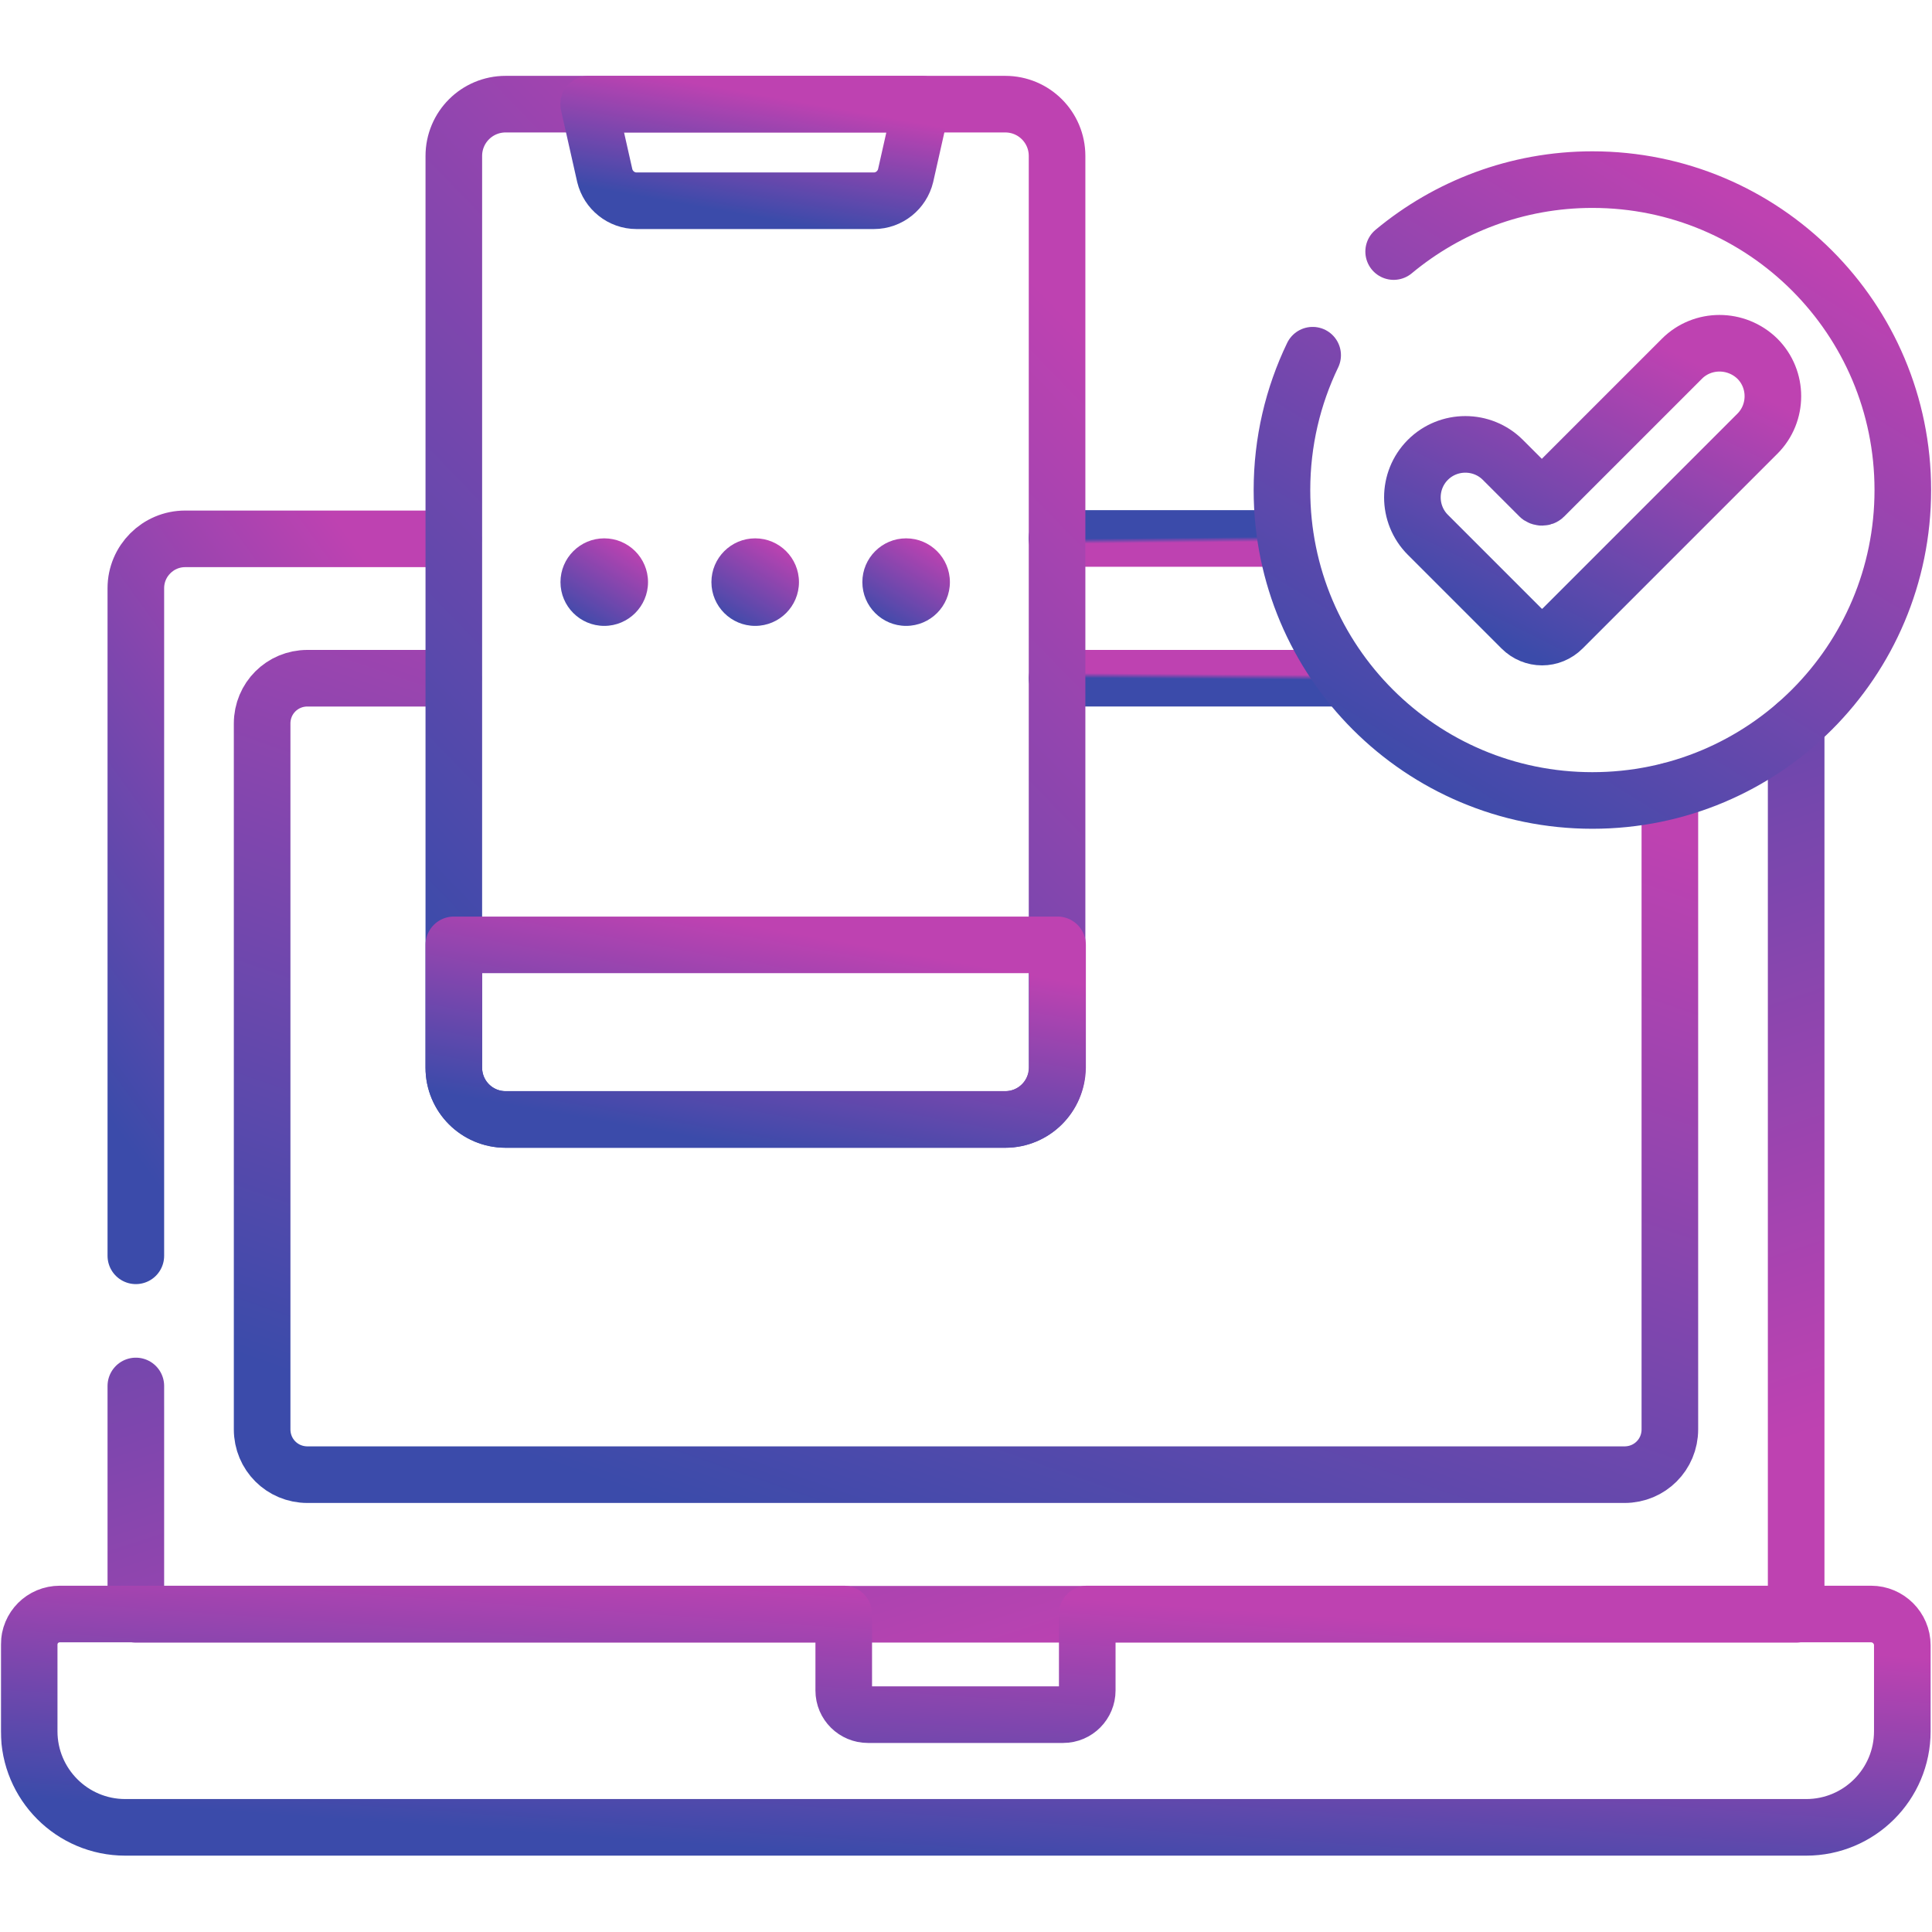 <svg width="512" height="512" viewBox="0 0 512 512" fill="none" xmlns="http://www.w3.org/2000/svg">
<g clip-path="url(#clip0_1141_725)">
<path d="M476 191.996V427.796H36V367.296" stroke="url(#paint0_linear_1141_725)" stroke-width="15" stroke-miterlimit="10" stroke-linecap="round" stroke-linejoin="round"/>
<path d="M280.1 142.699H340.6" stroke="url(#paint1_linear_1141_725)" stroke-width="15" stroke-miterlimit="10" stroke-linecap="round" stroke-linejoin="round"/>
<mask id="mask0_1141_725" style="mask-type:luminance" maskUnits="userSpaceOnUse" x="0" y="0" width="683" height="683">
<path d="M682.665 682.664H0V-0.001H682.665V682.664Z" fill="white"/>
</mask>
<g mask="url(#mask0_1141_725)">
<path d="M36 332.801V155.868C36 148.668 41.867 142.801 49.067 142.801H120.133" stroke="url(#paint2_linear_1141_725)" stroke-width="15" stroke-miterlimit="10" stroke-linecap="round" stroke-linejoin="round"/>
<path d="M442.532 209.601V378.801C442.532 385.467 437.199 390.801 430.533 390.801H81.467C74.8 390.801 69.467 385.467 69.467 378.801V191.735C69.467 185.068 74.8 179.735 81.467 179.735H120.133" stroke="url(#paint3_linear_1141_725)" stroke-width="15" stroke-miterlimit="10" stroke-linecap="round" stroke-linejoin="round"/>
<path d="M280.133 179.734H356.266" stroke="url(#paint4_linear_1141_725)" stroke-width="15" stroke-miterlimit="10" stroke-linecap="round" stroke-linejoin="round"/>
<path d="M495.865 427.732H288.133V447.999C288.133 451.466 285.333 454.399 281.733 454.399H229.999C226.533 454.399 223.6 451.599 223.6 447.999V427.732H15.867C11.333 427.732 7.733 431.332 7.733 435.866V458.799C7.733 472.799 19.067 484.266 33.2 484.266H478.666C492.666 484.266 504.132 472.932 504.132 458.799V435.999C504.132 431.466 500.399 427.732 495.865 427.732Z" stroke="url(#paint5_linear_1141_725)" stroke-width="15" stroke-miterlimit="10" stroke-linecap="round" stroke-linejoin="round"/>
<path d="M369.332 66.666C383.599 54.8 401.999 47.6 421.999 47.6C467.465 47.6 504.265 84.4 504.265 129.866C504.265 175.333 467.465 212.133 421.999 212.133C376.532 212.133 339.732 175.333 339.732 129.866C339.732 117.066 342.666 104.933 347.866 94.133" stroke="url(#paint6_linear_1141_725)" stroke-width="15" stroke-miterlimit="10" stroke-linecap="round" stroke-linejoin="round"/>
<path d="M445.732 95.066L409.199 131.599C408.932 131.865 408.399 131.865 407.999 131.599L398.265 121.865C392.799 116.399 383.865 116.399 378.399 121.865C372.932 127.332 372.932 136.265 378.399 141.732L403.199 166.532C406.265 169.599 411.065 169.599 414.132 166.532L465.732 114.932C471.199 109.466 471.199 100.532 465.732 95.066C460.132 89.599 451.199 89.599 445.732 95.066Z" stroke="url(#paint7_linear_1141_725)" stroke-width="15" stroke-miterlimit="10" stroke-linecap="round" stroke-linejoin="round"/>
<path d="M266.4 296.668H134C126.4 296.668 120.267 290.535 120.267 282.935V41.335C120.267 33.735 126.4 27.602 134 27.602H266.4C274 27.602 280.133 33.735 280.133 41.335V282.935C280.133 290.535 274 296.668 266.4 296.668Z" stroke="url(#paint8_linear_1141_725)" stroke-width="15" stroke-miterlimit="10" stroke-linecap="round" stroke-linejoin="round"/>
<path d="M266.4 296.668H134C126.4 296.668 120.267 290.535 120.267 282.935V250.401H280.266V282.935C280.133 290.535 274 296.668 266.4 296.668Z" stroke="url(#paint9_linear_1141_725)" stroke-width="15" stroke-miterlimit="10" stroke-linecap="round" stroke-linejoin="round"/>
<path d="M200.133 27.599H156L160.267 46.533C161.2 50.399 164.667 53.199 168.667 53.199H231.6C235.6 53.199 239.066 50.399 240 46.533L244.266 27.599H200.133Z" stroke="url(#paint10_linear_1141_725)" stroke-width="15" stroke-miterlimit="10" stroke-linecap="round" stroke-linejoin="round"/>
<path d="M171.733 154.267C171.733 160.667 166.533 165.867 160.133 165.867C153.733 165.867 148.533 160.667 148.533 154.267C148.533 147.867 153.733 142.667 160.133 142.667C166.533 142.667 171.733 147.867 171.733 154.267Z" fill="url(#paint11_linear_1141_725)"/>
<path d="M211.733 154.267C211.733 160.667 206.533 165.867 200.133 165.867C193.733 165.867 188.533 160.667 188.533 154.267C188.533 147.867 193.733 142.667 200.133 142.667C206.533 142.667 211.733 147.867 211.733 154.267Z" fill="url(#paint12_linear_1141_725)"/>
<path d="M251.733 154.267C251.733 160.667 246.533 165.867 240.133 165.867C233.733 165.867 228.533 160.667 228.533 154.267C228.533 147.867 233.733 142.667 240.133 142.667C246.533 142.667 251.733 147.867 251.733 154.267Z" fill="url(#paint13_linear_1141_725)"/>
</g>
</g>
<defs>
<linearGradient id="paint0_linear_1141_725" x1="359.547" y1="419.271" x2="270.349" y2="147.873" gradientUnits="userSpaceOnUse">
<stop offset="0" stop-color="#BE42B1"/>
<stop offset="1" stop-color="#3B4BAA"/>
</linearGradient>
<linearGradient id="paint1_linear_1141_725" x1="324.587" y1="143.663" x2="324.574" y2="142.388" gradientUnits="userSpaceOnUse">
<stop offset="0" stop-color="#BE42B1"/>
<stop offset="1" stop-color="#3B4BAA"/>
</linearGradient>
<linearGradient id="paint2_linear_1141_725" x1="97.866" y1="149.67" x2="-17.133" y2="232.704" gradientUnits="userSpaceOnUse">
<stop offset="0" stop-color="#BE42B1"/>
<stop offset="1" stop-color="#3B4BAA"/>
</linearGradient>
<linearGradient id="paint3_linear_1141_725" x1="343.795" y1="187.365" x2="260.436" y2="427.614" gradientUnits="userSpaceOnUse">
<stop offset="0" stop-color="#BE42B1"/>
<stop offset="1" stop-color="#3B4BAA"/>
</linearGradient>
<linearGradient id="paint4_linear_1141_725" x1="336.116" y1="178.771" x2="336.106" y2="180.046" gradientUnits="userSpaceOnUse">
<stop offset="0" stop-color="#BE42B1"/>
<stop offset="1" stop-color="#3B4BAA"/>
</linearGradient>
<linearGradient id="paint5_linear_1141_725" x1="372.753" y1="429.776" x2="367.742" y2="501.523" gradientUnits="userSpaceOnUse">
<stop offset="0" stop-color="#BE42B1"/>
<stop offset="1" stop-color="#3B4BAA"/>
</linearGradient>
<linearGradient id="paint6_linear_1141_725" x1="460.719" y1="53.548" x2="367.207" y2="206.027" gradientUnits="userSpaceOnUse">
<stop offset="0" stop-color="#BE42B1"/>
<stop offset="1" stop-color="#3B4BAA"/>
</linearGradient>
<linearGradient id="paint7_linear_1141_725" x1="444.548" y1="93.781" x2="404.833" y2="173.231" gradientUnits="userSpaceOnUse">
<stop offset="0" stop-color="#BE42B1"/>
<stop offset="1" stop-color="#3B4BAA"/>
</linearGradient>
<linearGradient id="paint8_linear_1141_725" x1="237.822" y1="37.33" x2="66.339" y2="203.465" gradientUnits="userSpaceOnUse">
<stop offset="0" stop-color="#BE42B1"/>
<stop offset="1" stop-color="#3B4BAA"/>
</linearGradient>
<linearGradient id="paint9_linear_1141_725" x1="237.92" y1="252.074" x2="227.775" y2="309.278" gradientUnits="userSpaceOnUse">
<stop offset="0" stop-color="#BE42B1"/>
<stop offset="1" stop-color="#3B4BAA"/>
</linearGradient>
<linearGradient id="paint10_linear_1141_725" x1="220.905" y1="28.525" x2="215.277" y2="60.171" gradientUnits="userSpaceOnUse">
<stop offset="0" stop-color="#BE42B1"/>
<stop offset="1" stop-color="#3B4BAA"/>
</linearGradient>
<linearGradient id="paint11_linear_1141_725" x1="165.593" y1="143.506" x2="152.407" y2="165.006" gradientUnits="userSpaceOnUse">
<stop offset="0" stop-color="#BE42B1"/>
<stop offset="1" stop-color="#3B4BAA"/>
</linearGradient>
<linearGradient id="paint12_linear_1141_725" x1="205.593" y1="143.506" x2="192.407" y2="165.006" gradientUnits="userSpaceOnUse">
<stop offset="0" stop-color="#BE42B1"/>
<stop offset="1" stop-color="#3B4BAA"/>
</linearGradient>
<linearGradient id="paint13_linear_1141_725" x1="245.593" y1="143.506" x2="232.407" y2="165.006" gradientUnits="userSpaceOnUse">
<stop offset="0" stop-color="#BE42B1"/>
<stop offset="1" stop-color="#3B4BAA"/>
</linearGradient>
<clipPath id="clip0_1141_725">
<rect width="512" height="512" fill="white"/>
</clipPath>
</defs>
</svg>
